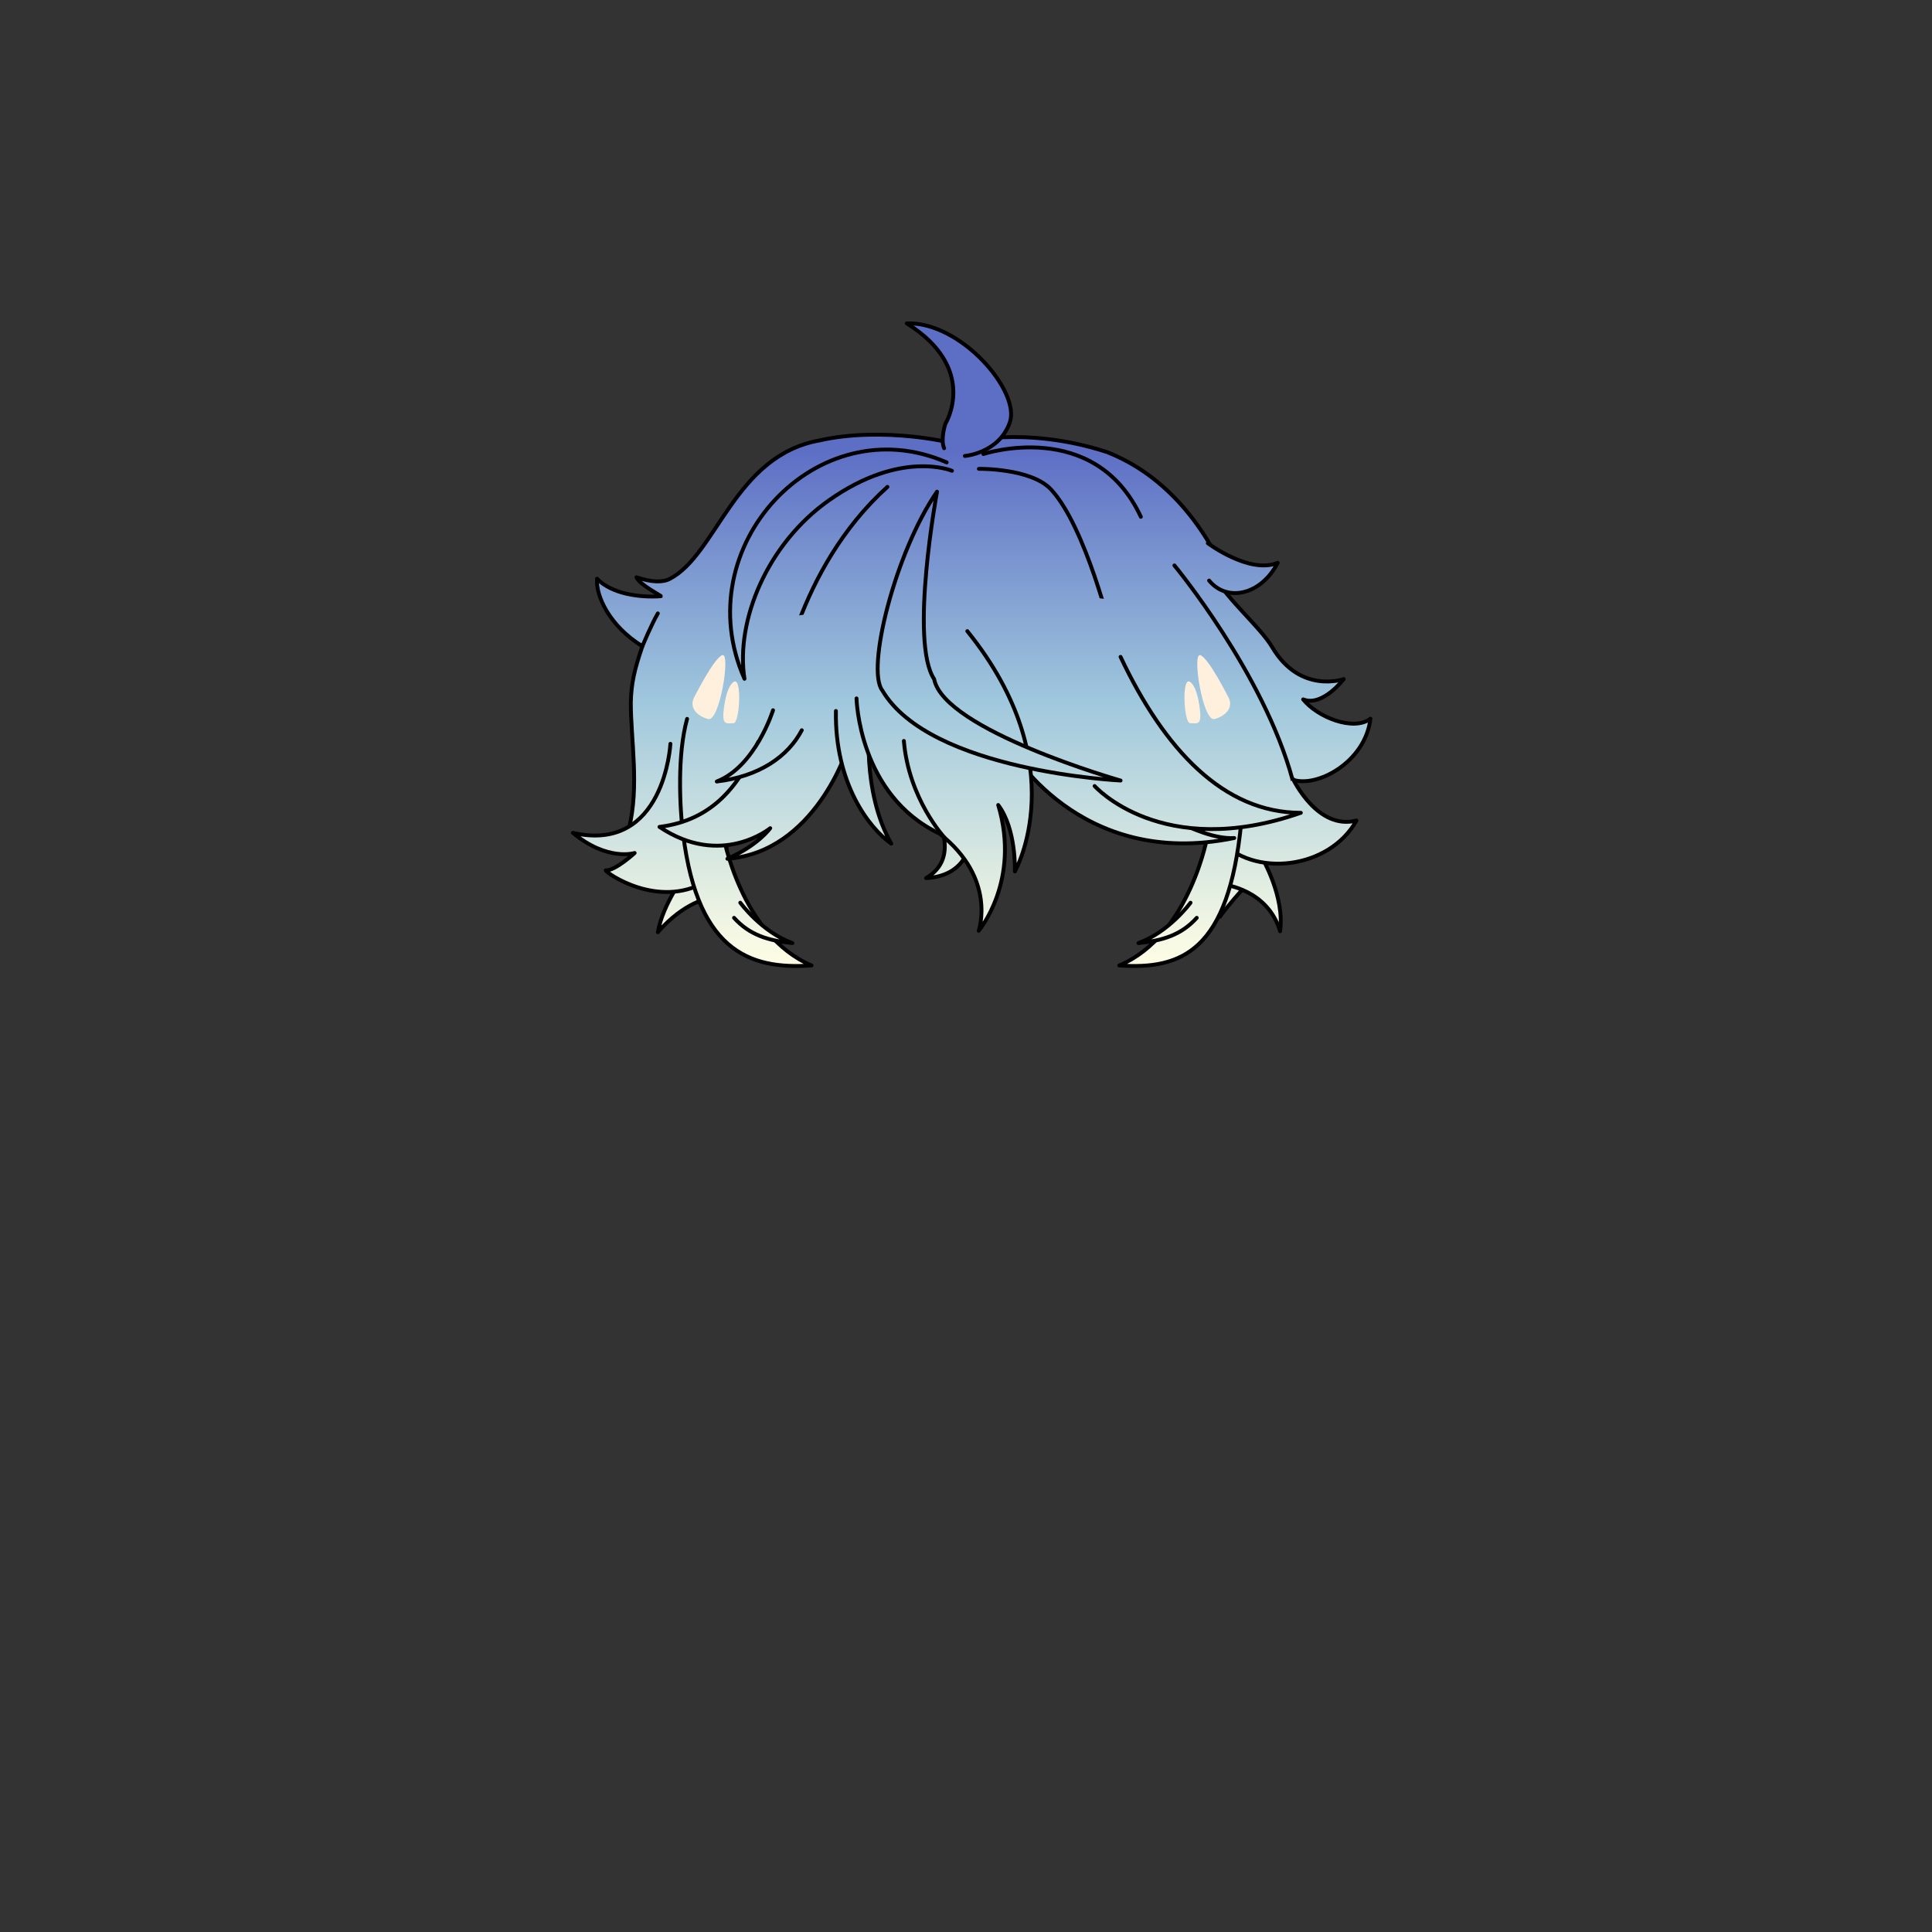 <svg xmlns="http://www.w3.org/2000/svg" width="500" height="500" version="1.1"><rect width="100%" height="100%" fill="#333333" stroke="none"/><g id="x9278"><g><g><linearGradient id="hair1XMLID_4722_" gradientUnits="userSpaceOnUse" x1="254.577" y1="247.665" x2="254.577" y2="116.332"><stop offset="0" style="stop-color:#FCFCE4"></stop><stop offset="0.5" style="stop-color:#A0C8DD"></stop><stop offset="1" style="stop-color:#5D6EC5"></stop></linearGradient><path style="fill:url(#hair1XMLID_4722_);stroke:#000000;stroke-linecap:round;stroke-linejoin:round;" d="M354.667,186c-4.333,3.333-13.667-0.333-17.417-5c5,2,10.5-5.25,10.5-5.25s-11.25,4-18.5-8.25c-3.087-5.216-11.733-12.404-15.215-18.75l3.715,1.75c0,0-8.25-24.5-31.25-33.5c-21.5-7-38-2.419-38-2.419l2.556,1.204c-0.193,0.035-0.387,0.067-0.577,0.106c-0.118,0.014-0.234,0.026-0.351,0.04c-2.416-1.537-21.857-5.642-38.127-1.931c-22,4-26.5,29.5-38.668,35.813c-1.826,0.947-4.623,0.919-8.624-0.413c0.837,1.95,6.412,4.74,6.335,4.901c-5.48,0.391-12.722-0.57-16.533-4.531c-0.346,4.476,3.24,12.23,11.74,17.48c-2.114,6.183-2.858,9.59-3,14.5c0,9.852,2.25,21.75-0.5,32.75c5.681,17,21.858,19.934,22.25,20.787c0,0,10.332-58.245,17.007-69.237c1.829-2.195,24.358-4.665,47.994-4.677c0.54,0,1.079,0.003,1.618,0.006c23.033,0.12,44.587,2.526,46.374,4.671c6.674,10.992,17.757,71.2,17.757,71.2c0.42-0.916,8.5-11,22-23.5c-1.083-2.083-1.083-5.417-3.25-12C340.667,204,353.334,197.333,354.667,186z"></path><path style="fill:none;stroke:#000000;stroke-linecap:round;stroke-linejoin:round;" d="M287.667,164c0,0-6.667-27.667-15.667-37.333c-5.149-5.531-18.666-5.333-18.666-5.333"></path><path style="fill:none;stroke:#000000;stroke-linecap:round;stroke-linejoin:round;" d="M201.667,179.333c0,0,4.333-32,28-53.333"></path><path style="fill:none;stroke:#000000;stroke-linecap:round;stroke-linejoin:round;" d="M303.936,146.333c0,0,23.064,27.833,30.564,55.417"></path><path style="fill:none;stroke:#000000;stroke-linecap:round;stroke-linejoin:round;" d="M166.25,167.25c0,0,2.25-5.5,4-8.5"></path><linearGradient id="hair1XMLID_4723_" gradientUnits="userSpaceOnUse" x1="324.123" y1="247.665" x2="324.123" y2="116.332"><stop offset="0" style="stop-color:#FCFCE4"></stop><stop offset="0.5" style="stop-color:#A0C8DD"></stop><stop offset="1" style="stop-color:#5D6EC5"></stop></linearGradient><path style="fill:url(#hair1XMLID_4723_);stroke:#000000;stroke-linecap:round;stroke-linejoin:round;" d="M326.573,221.902c0,0,5.989,10.191,4.706,19.101c-3.177-10.842-14.494-12.065-14.494-12.065"></path><linearGradient id="hair1XMLID_4724_" gradientUnits="userSpaceOnUse" x1="333.209" y1="247.665" x2="333.209" y2="116.332"><stop offset="0" style="stop-color:#FCFCE4"></stop><stop offset="0.5" style="stop-color:#A0C8DD"></stop><stop offset="1" style="stop-color:#5D6EC5"></stop></linearGradient><path style="fill:url(#hair1XMLID_4724_);stroke:#000000;stroke-linecap:round;stroke-linejoin:round;" d="M334.667,201.667c0,0,6.333,13.333,16.392,10.68C344,225,324.334,227.334,315.36,217.14"></path><linearGradient id="hair1XMLID_4725_" gradientUnits="userSpaceOnUse" x1="248.169" y1="247.665" x2="248.169" y2="116.332"><stop offset="0" style="stop-color:#FCFCE4"></stop><stop offset="0.5" style="stop-color:#A0C8DD"></stop><stop offset="1" style="stop-color:#5D6EC5"></stop></linearGradient><path style="fill:url(#hair1XMLID_4725_);stroke:#000000;stroke-linecap:round;stroke-linejoin:round;" d="M249.706,118c0,0,8.809-0.678,11.628-8.667c2.82-7.99-12.567-26.112-26.667-25.642c18.799,11.75,10,25.976,10,25.976s-1.333,4-0.333,6.333"></path><linearGradient id="hair1XMLID_4726_" gradientUnits="userSpaceOnUse" x1="321.625" y1="247.665" x2="321.625" y2="116.332"><stop offset="0" style="stop-color:#FCFCE4"></stop><stop offset="0.5" style="stop-color:#A0C8DD"></stop><stop offset="1" style="stop-color:#5D6EC5"></stop></linearGradient><path style="fill:url(#hair1XMLID_4726_);stroke:#000000;stroke-linecap:round;stroke-linejoin:round;" d="M312.584,140.583c0,0,10.75,8.083,18.083,5.083c-4.333,8.333-13.083,10.25-17.75,4.583"></path><linearGradient id="hair1XMLID_4727_" gradientUnits="userSpaceOnUse" x1="252.351" y1="247.665" x2="252.351" y2="116.332"><stop offset="0" style="stop-color:#FCFCE4"></stop><stop offset="0.5" style="stop-color:#A0C8DD"></stop><stop offset="1" style="stop-color:#5D6EC5"></stop></linearGradient><path style="fill:url(#hair1XMLID_4727_);" d="M203.333,211.333l-15,3.333L186,207.25c0.017-0.102,0.093-0.405,0.219-0.882c1.735-6.552,13.031-45.868,13.031-45.868s79.5-14.25,103.5-0.75C307,190.25,320.5,213,318.5,213s-29-3.75-29-3.75l-23.25-10.5l-36.25-1.5h-11L203.333,211.333z"></path><g><linearGradient id="hair1XMLID_4728_" gradientUnits="userSpaceOnUse" x1="176.875" y1="247.665" x2="176.875" y2="116.332"><stop offset="0" style="stop-color:#FCFCE4"></stop><stop offset="0.5" style="stop-color:#A0C8DD"></stop><stop offset="1" style="stop-color:#5D6EC5"></stop></linearGradient><path style="fill:url(#hair1XMLID_4728_);stroke:#000000;stroke-linecap:round;stroke-linejoin:round;" d="M177.5,226c0,0-6,8-7.25,15.25c7-8,13.25-8.75,13.25-8.75"></path><linearGradient id="hair1XMLID_4729_" gradientUnits="userSpaceOnUse" x1="165.377" y1="247.665" x2="165.377" y2="116.332"><stop offset="0" style="stop-color:#FCFCE4"></stop><stop offset="0.5" style="stop-color:#A0C8DD"></stop><stop offset="1" style="stop-color:#5D6EC5"></stop></linearGradient><path style="fill:url(#hair1XMLID_4729_);stroke:#000000;stroke-linecap:round;stroke-linejoin:round;" d="M173.5,192.5c0,0-1.5,28.5-25.245,23.041c8.995,7.459,15.995,5.209,15.995,5.209s-5,4.625-7.5,4.5c0.25,0.75,13.5,10,25.75,3"></path></g><g><g><linearGradient id="hair1XMLID_4730_" gradientUnits="userSpaceOnUse" x1="305.449" y1="247.665" x2="305.449" y2="116.332"><stop offset="0" style="stop-color:#FCFCE4"></stop><stop offset="0.5" style="stop-color:#A0C8DD"></stop><stop offset="1" style="stop-color:#5D6EC5"></stop></linearGradient><path style="fill:url(#hair1XMLID_4730_);stroke:#000000;stroke-linecap:round;stroke-linejoin:round;" d="M312.586,215.922c0,0-4.506,26.158-22.919,33.937c16.166,1.104,28.321-3.657,31.564-37.002"></path><linearGradient id="hair1XMLID_4731_" gradientUnits="userSpaceOnUse" x1="302.171" y1="247.665" x2="302.171" y2="116.332"><stop offset="0" style="stop-color:#FCFCE4"></stop><stop offset="0.5" style="stop-color:#A0C8DD"></stop><stop offset="1" style="stop-color:#5D6EC5"></stop></linearGradient><path style="fill:url(#hair1XMLID_4731_);stroke:#000000;stroke-linecap:round;stroke-linejoin:round;" d="M308.109,233.619c0,0-5.5,7.568-13.486,10.449c6.22-0.623,11.083-2.075,15.096-6.533"></path></g><g><g><linearGradient id="hair1XMLID_4732_" gradientUnits="userSpaceOnUse" x1="193.014" y1="247.665" x2="193.014" y2="116.332"><stop offset="0" style="stop-color:#FCFCE4"></stop><stop offset="0.5" style="stop-color:#A0C8DD"></stop><stop offset="1" style="stop-color:#5D6EC5"></stop></linearGradient><path style="fill:url(#hair1XMLID_4732_);stroke:#000000;stroke-linecap:round;stroke-linejoin:round;" d="M187.108,215.922c0,0,4.506,26.158,22.919,33.937c-16.166,1.104-30.321-3.657-33.564-37.002c0,0-0.537-5.083-0.453-11.481c0.065-4.901,0.495-10.575,1.812-15.325"></path><linearGradient id="hair1XMLID_4733_" gradientUnits="userSpaceOnUse" x1="197.523" y1="247.665" x2="197.523" y2="116.332"><stop offset="0" style="stop-color:#FCFCE4"></stop><stop offset="0.5" style="stop-color:#A0C8DD"></stop><stop offset="1" style="stop-color:#5D6EC5"></stop></linearGradient><path style="fill:url(#hair1XMLID_4733_);stroke:#000000;stroke-linecap:round;stroke-linejoin:round;" d="M191.584,233.619c0,0,5.5,7.568,13.486,10.449c-6.22-0.623-11.083-2.075-15.096-6.533"></path></g></g></g><g><g><linearGradient id="hair1XMLID_4734_" gradientUnits="userSpaceOnUse" x1="290.273" y1="247.665" x2="290.273" y2="116.332"><stop offset="0" style="stop-color:#FCFCE4"></stop><stop offset="0.5" style="stop-color:#A0C8DD"></stop><stop offset="1" style="stop-color:#5D6EC5"></stop></linearGradient><path style="fill:url(#hair1XMLID_4734_);stroke:#000000;stroke-linecap:round;stroke-linejoin:round;" d="M261.125,193.25c0,0,17.85,31.973,58.298,23.627c-9.513,0.629-25.345-10.447-25.345-10.447"></path><linearGradient id="hair1XMLID_4735_" gradientUnits="userSpaceOnUse" x1="309.97" y1="247.665" x2="309.97" y2="116.332"><stop offset="0" style="stop-color:#FCFCE4"></stop><stop offset="0.5" style="stop-color:#A0C8DD"></stop><stop offset="1" style="stop-color:#5D6EC5"></stop></linearGradient><path style="fill:url(#hair1XMLID_4735_);stroke:#000000;stroke-linecap:round;stroke-linejoin:round;" d="M283.286,203.426c0,0,17.332,19.496,53.367,6.927C316.679,210.361,301.334,194,290,170"></path></g><g><linearGradient id="hair1XMLID_4736_" gradientUnits="userSpaceOnUse" x1="245.343" y1="247.665" x2="245.343" y2="116.332"><stop offset="0" style="stop-color:#FCFCE4"></stop><stop offset="0.5" style="stop-color:#A0C8DD"></stop><stop offset="1" style="stop-color:#5D6EC5"></stop></linearGradient><path style="fill:url(#hair1XMLID_4736_);stroke:#000000;stroke-linecap:round;stroke-linejoin:round;" d="M242.373,211.551c0,0,6.293,10.449-2.707,15.699c10-0.5,13.259-8.495,10.306-15.972C245.223,210.265,242.373,211.551,242.373,211.551z"></path><linearGradient id="hair1XMLID_4737_" gradientUnits="userSpaceOnUse" x1="195" y1="247.665" x2="195" y2="116.332"><stop offset="0" style="stop-color:#FCFCE4"></stop><stop offset="0.5" style="stop-color:#A0C8DD"></stop><stop offset="1" style="stop-color:#5D6EC5"></stop></linearGradient><path style="fill:url(#hair1XMLID_4737_);stroke:#000000;stroke-linecap:round;stroke-linejoin:round;" d="M219.333,193.667c0,0-8.333,26.833-31.083,28.583c8-3.5,11.083-7.917,11.083-7.917S186.667,224.75,170.667,214c14-1.75,20.833-11,25.583-22"></path><linearGradient id="hair1XMLID_4738_" gradientUnits="userSpaceOnUse" x1="196.5" y1="247.665" x2="196.5" y2="116.332"><stop offset="0" style="stop-color:#FCFCE4"></stop><stop offset="0.5" style="stop-color:#A0C8DD"></stop><stop offset="1" style="stop-color:#5D6EC5"></stop></linearGradient><path style="fill:url(#hair1XMLID_4738_);stroke:#000000;stroke-linecap:round;stroke-linejoin:round;" d="M200.06,183.808c0,0-4.53,14.56-14.56,18.442c11-1.294,18.442-6.471,22.001-13.265"></path><linearGradient id="hair1XMLID_4739_" gradientUnits="userSpaceOnUse" x1="223.496" y1="247.665" x2="223.496" y2="116.332"><stop offset="0" style="stop-color:#FCFCE4"></stop><stop offset="0.5" style="stop-color:#A0C8DD"></stop><stop offset="1" style="stop-color:#5D6EC5"></stop></linearGradient><path style="fill:url(#hair1XMLID_4739_);stroke:#000000;stroke-linecap:round;stroke-linejoin:round;" d="M225.083,186.167c0,0-2.25,18.5,5.583,32.167c-5.75-4-14.667-15.667-14.333-34.333"></path><linearGradient id="hair1XMLID_4740_" gradientUnits="userSpaceOnUse" x1="244.347" y1="247.665" x2="244.347" y2="116.332"><stop offset="0" style="stop-color:#FCFCE4"></stop><stop offset="0.5" style="stop-color:#A0C8DD"></stop><stop offset="1" style="stop-color:#5D6EC5"></stop></linearGradient><path style="fill:url(#hair1XMLID_4740_);stroke:#000000;stroke-linecap:round;stroke-linejoin:round;" d="M221.667,180.75c0,0,0.5,25,21.5,35c14.875,11.625,10.125,25.125,10.125,25.125s10.938-12.959,5.043-32.542c4.75,6.25,4.313,17.193,4.313,17.193s15.687-27.527-12.314-62.193"></path><path style="fill:none;stroke:#000000;stroke-linecap:round;stroke-linejoin:round;" d="M244.417,216.75c0,0-9.25-10-10.5-25"></path></g></g><linearGradient id="hair1XMLID_4741_" gradientUnits="userSpaceOnUse" x1="258.57" y1="247.665" x2="258.57" y2="116.332"><stop offset="0" style="stop-color:#FCFCE4"></stop><stop offset="0.5" style="stop-color:#A0C8DD"></stop><stop offset="1" style="stop-color:#5D6EC5"></stop></linearGradient><path style="fill:url(#hair1XMLID_4741_);stroke:#000000;stroke-linecap:round;stroke-linejoin:round;" d="M242.5,127.25c-10.75,15.5-18.417,45.917-14.167,51.417C240.667,199.667,290,202,290,202s-45.667-13-48.25-26.25C235.333,166,242.5,127.25,242.5,127.25z"></path><g><linearGradient id="hair1XMLID_4742_" gradientUnits="userSpaceOnUse" x1="217.66" y1="247.666" x2="217.66" y2="116.333"><stop offset="0" style="stop-color:#FCFCE4"></stop><stop offset="0.5" style="stop-color:#A0C8DD"></stop><stop offset="1" style="stop-color:#5D6EC5"></stop></linearGradient><path style="fill:url(#hair1XMLID_4742_);stroke:#000000;stroke-linecap:round;stroke-linejoin:round;" d="M246.37,121.837c0,0-13.12-5.587-31.87,7.663c-15.971,11.287-24.167,31.167-21.833,46.167C177.5,141.5,211.5,105,245,119.667"></path></g><path style="fill:none;stroke:#000000;stroke-linecap:round;stroke-linejoin:round;" d="M254.5,117.5c0,0,28.75-9.5,40.75,16.25"></path></g><g><path style="fill:#FFF0DE;" d="M179.507,180.757c0,0,5.335-10.679,7.472-11.21c2.136-0.534-0.744,17.4-3.738,16.547C180.44,185.294,178.439,183.293,179.507,180.757z"></path><path style="fill:#FFF0DE;" d="M187.177,185.023c0,0,0.411-6.983,2.67-8.538c2.259-1.557,1.602,10.673,0,10.673C188.245,187.159,187.177,187.694,187.177,185.023z"></path><g><g><path style="fill:#FFF0DE;" d="M318.063,180.753c0,0-5.337-10.675-7.472-11.207c-2.134-0.534,0.743,17.4,3.734,16.547C317.129,185.293,319.131,183.293,318.063,180.753z"></path><path style="fill:#FFF0DE;" d="M310.665,185.024c0,0-0.411-6.984-2.672-8.541c-2.26-1.555-1.6,10.676,0,10.676C309.597,187.159,310.665,187.694,310.665,185.024z"></path></g></g></g></g></g></svg>